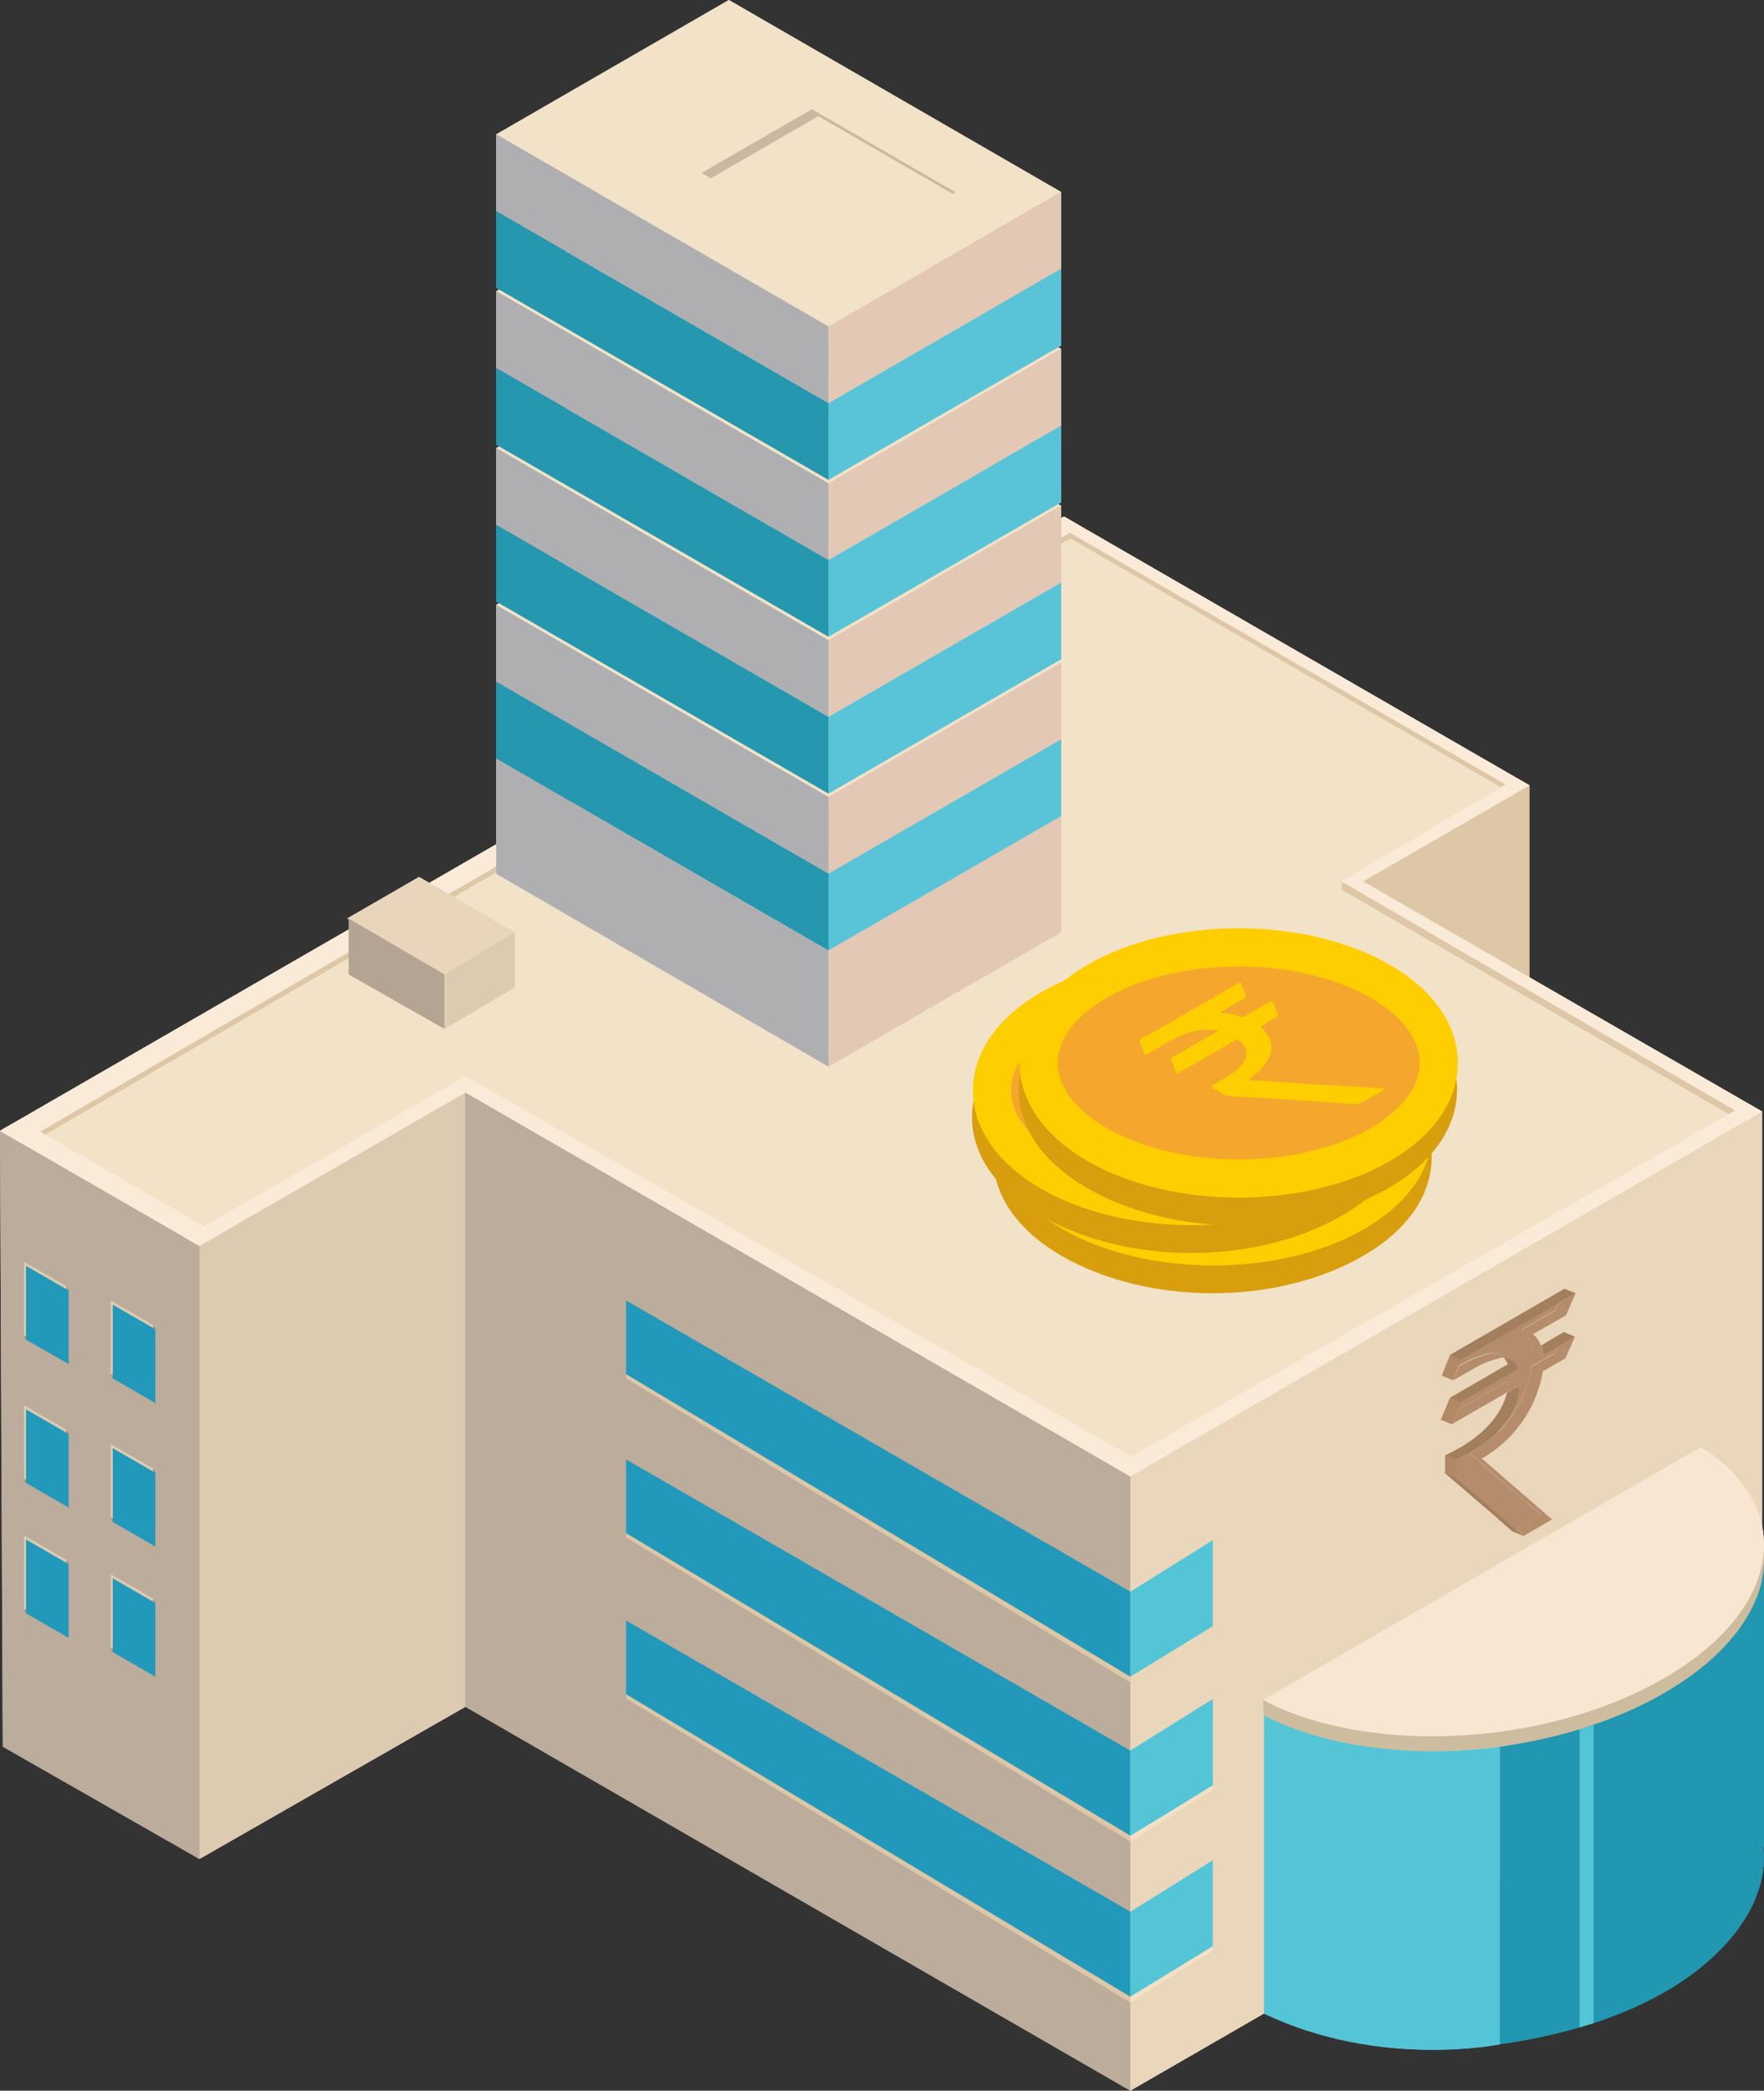 <?xml version="1.0" encoding="utf-8"?>
<!-- Generator: Adobe Illustrator 18.0.0, SVG Export Plug-In . SVG Version: 6.00 Build 0)  -->
<!DOCTYPE svg PUBLIC "-//W3C//DTD SVG 1.1//EN" "http://www.w3.org/Graphics/SVG/1.1/DTD/svg11.dtd">
<svg version="1.1" id="Layer_1" xmlns="http://www.w3.org/2000/svg" xmlns:xlink="http://www.w3.org/1999/xlink" x="0px" y="0px"
	 viewBox="0 0 832.3 986.3" enable-background="new 0 0 832.3 986.3" xml:space="preserve">
<rect x="0" y="0" width="832.3" height="986.3" fill="#333333" stroke="none"/>
<g>
	<g>
		<g>
			<polygon fill="#DEC7A7" points="721.6,370.5 721.6,732.7 644.2,777.4 643.1,415.8 			"/>
			<polygon fill="#F2E2C8" points="125.5,461 0,533.5 94.1,587.8 219.6,515.4 533.3,696.5 831.4,524.4 643.1,415.8 721.6,370.5 
				502,243.7 			"/>
			<polygon fill="#BCAC9B" points="94.1,587.8 94.1,877 1.3,824 0,533.5 			"/>
			<polygon fill="#DCCBB1" points="219.6,515.4 219.6,805.2 94.1,877 94.1,587.8 			"/>
			<polygon fill="#BCAC9B" points="533.3,696.5 533.3,986.3 219.6,805.2 219.6,515.4 			"/>
			<path fill="#DEC7A7" d="M5.7,532.9c4.7,0,7.2,3.4,7.5,7.1l498.8-290l-9-5.6L1,534.1l0.2,0.1C2.4,533.4,3.9,532.9,5.7,532.9z"/>
			<polygon fill="#EAD7BB" points="831.4,524.4 831.4,814.2 533.3,986.3 533.3,696.5 			"/>
			<polygon fill="#DEC7A7" points="501,245.7 720.6,372.5 715.3,375.5 495.8,248.7 			"/>
			<polygon fill="#F9EBD7" points="502,243.7 0,533.5 9.8,539.2 510,248.3 			"/>
			<polygon fill="#F9EBD7" points="502,243.7 721.6,370.5 716.3,373.5 496.8,246.7 			"/>
			<polygon fill="#F9EBD7" points="0,533.5 94.1,587.8 103.2,582.6 9.2,528.2 			"/>
			<polygon fill="#DEC7A7" points="633,415.8 633,419.7 815.7,525.6 818.7,523.9 			"/>
			<polygon fill="#F9EBD7" points="94.1,587.8 219.6,515.4 219.6,507.7 87.1,583.8 			"/>
			<polygon fill="#F9EBD7" points="219.6,515.4 533.3,696.5 541.8,691.7 219.6,507.7 			"/>
			<polygon fill="#F9EBD7" points="533.3,696.5 831.4,524.4 824.6,520.5 525.4,691.9 			"/>
			<polygon fill="#F9EBD7" points="633,415.8 715.5,367 721.6,370.5 643.1,415.8 			"/>
			<polygon fill="#F9EBD7" points="633,415.8 825.5,527.8 831.4,524.4 643.1,415.8 			"/>
			<g>
				<polygon fill="#DCCBB1" points="11.3,595.2 11.3,630 31.4,641.5 31.4,606.8 				"/>
				<polygon fill="#2299BB" points="12.3,597.2 12.3,632 32.4,643.5 32.4,608.8 				"/>
				<polygon fill="#9B846B" points="12.3,632 11.3,630 12.3,630.5 				"/>
				<polygon fill="#9B846B" points="31.4,606.8 32.4,608.8 31.4,608.2 				"/>
			</g>
			<g>
				<polygon fill="#DCCBB1" points="52.2,613.5 52.2,648.3 72.3,659.9 72.3,625.1 				"/>
				<polygon fill="#2299BB" points="53.2,615.5 53.2,650.3 73.3,661.9 73.3,627.1 				"/>
				<polygon fill="#9B846B" points="53.2,650.3 52.2,648.3 53.2,648.9 				"/>
				<polygon fill="#9B846B" points="72.3,625.1 73.3,627.1 72.3,626.5 				"/>
			</g>
			<g>
				<polygon fill="#DCCBB1" points="11.3,662.9 11.3,697.6 31.4,709.2 31.4,674.5 				"/>
				<polygon fill="#2299BB" points="12.3,664.9 12.3,699.6 32.4,711.2 32.4,676.5 				"/>
				<polygon fill="#9B846B" points="12.3,699.6 11.3,697.6 12.3,698.2 				"/>
				<polygon fill="#9B846B" points="31.4,674.5 32.4,676.5 31.4,675.9 				"/>
			</g>
			<g>
				<polygon fill="#DCCBB1" points="52.2,681.2 52.2,716 72.3,727.6 72.3,692.8 				"/>
				<polygon fill="#2299BB" points="53.2,683.2 53.2,718 73.3,729.6 73.3,694.8 				"/>
				<polygon fill="#9B846B" points="53.2,718 52.2,716 53.2,716.6 				"/>
				<polygon fill="#9B846B" points="72.3,692.8 73.3,694.8 72.3,694.2 				"/>
			</g>
			<g>
				<polygon fill="#DCCBB1" points="11.3,724.3 11.3,759.1 31.4,770.7 31.4,735.9 				"/>
				<polygon fill="#2299BB" points="12.3,726.3 12.3,761.1 32.4,772.7 32.4,737.9 				"/>
				<polygon fill="#9B846B" points="12.3,761.1 11.3,759.1 12.3,759.7 				"/>
				<polygon fill="#9B846B" points="31.4,735.9 32.4,737.9 31.4,737.3 				"/>
			</g>
			<g>
				<polygon fill="#DCCBB1" points="52.2,742.6 52.2,777.4 72.3,789 72.3,754.2 				"/>
				<polygon fill="#2299BB" points="53.2,744.6 53.2,779.4 73.3,791 73.3,756.2 				"/>
				<polygon fill="#9B846B" points="53.2,779.4 52.2,777.4 53.2,778 				"/>
				<polygon fill="#9B846B" points="72.3,754.2 73.3,756.2 72.3,755.7 				"/>
			</g>
			<g>
				<polygon fill="#2299BB" points="531,749.5 295.4,613.5 295.4,648.3 533.3,791 533.3,750.9 				"/>
				<polygon fill="#DEC7A7" points="533.3,791 295.4,648.3 295.4,650.3 533.3,793.7 				"/>
			</g>
			<g>
				<polygon fill="#2299BB" points="531,824.5 295.4,688.5 295.4,723.3 533.3,866 533.3,825.9 				"/>
				<polygon fill="#DEC7A7" points="533.3,866 295.4,723.3 295.4,725.3 533.3,868.7 				"/>
			</g>
			<g>
				<polygon fill="#2299BB" points="531,900.5 295.4,764.5 295.4,799.3 533.3,942 533.3,901.9 				"/>
				<polygon fill="#DEC7A7" points="533.3,942 295.4,799.3 295.4,801.3 533.3,944.7 				"/>
			</g>
			<polygon fill="#54C5D7" points="533.3,901.9 572.2,877.6 572.2,918.2 533.3,942 			"/>
		</g>
		<polygon fill="#F2E0C7" points="533.3,942 572.2,918.2 572.2,920.4 533.3,944.7 		"/>
		<polygon fill="#F2E0C7" points="533.3,866 572.2,842.2 572.2,844.4 533.3,868.7 		"/>
		<polygon fill="#54C5D7" points="533.3,825.9 572.2,801.6 572.2,842.2 533.3,866 		"/>
		<line fill="#F2E0C7" x1="572.2" y1="844.4" x2="533.3" y2="868.7"/>
		<polygon fill="#54C5D7" points="533.3,825.9 572.2,801.6 572.2,842.2 533.3,866 		"/>
		<line fill="#F2E0C7" x1="572.2" y1="769.4" x2="533.3" y2="793.7"/>
		<polygon fill="#54C5D7" points="533.3,750.9 572.2,726.6 572.2,767.2 533.3,791 		"/>
	</g>
	<g>
		<g>
			<polygon fill="#F2E2C8" points="234.1,285.4 390.9,376 500.7,312.6 343.9,222 			"/>
			<polygon fill="#E3C8B5" points="390.9,376 390.9,412.2 500.7,348.8 500.7,312.6 			"/>
			<polygon fill="#AFAFB1" points="234.1,285.4 234.1,321.6 390.9,412.2 390.9,376 			"/>
			<polygon fill="#59C4D8" points="390.9,412.2 390.9,448.4 500.7,385 500.7,348.8 			"/>
			<polygon fill="#2597AF" points="234.1,321.6 234.1,357.8 390.9,448.4 390.9,412.2 			"/>
		</g>
		<g>
			<polygon fill="#F2E2C8" points="234.1,285.4 390.9,376 500.7,312.6 343.9,222 			"/>
			<polygon fill="#E3C8B5" points="390.9,376 390.9,412.2 500.7,348.8 500.7,312.6 			"/>
			<polygon fill="#AFAFB1" points="234.1,285.4 234.1,321.6 390.9,412.2 390.9,376 			"/>
			<polygon fill="#59C4D8" points="390.9,412.2 390.9,448.4 500.7,385 500.7,348.8 			"/>
			<polygon fill="#2597AF" points="234.1,321.6 234.1,357.8 390.9,448.4 390.9,412.2 			"/>
		</g>
		<g>
			<polygon fill="#F2E2C8" points="234.1,211.4 390.9,302 500.7,238.6 343.9,148 			"/>
			<polygon fill="#E3C8B5" points="390.9,302 390.9,338.2 500.7,274.8 500.7,238.6 			"/>
			<polygon fill="#AFAFB1" points="234.1,211.4 234.1,247.6 390.9,338.2 390.9,302 			"/>
			<polygon fill="#59C4D8" points="390.9,338.2 390.9,374.4 500.7,311 500.7,274.8 			"/>
			<polygon fill="#2597AF" points="234.1,247.6 234.1,283.8 390.9,374.4 390.9,338.2 			"/>
		</g>
		<g>
			<polygon fill="#F2E2C8" points="234.1,137.4 390.9,228 500.7,164.6 343.9,74 			"/>
			<polygon fill="#E3C8B5" points="390.9,228 390.9,264.2 500.7,200.8 500.7,164.6 			"/>
			<polygon fill="#AFAFB1" points="234.1,137.4 234.1,173.6 390.9,264.2 390.9,228 			"/>
			<polygon fill="#59C4D8" points="390.9,264.2 390.9,300.4 500.7,237 500.7,200.8 			"/>
			<polygon fill="#2597AF" points="234.1,173.6 234.1,209.8 390.9,300.4 390.9,264.2 			"/>
		</g>
		<g>
			<polygon fill="#F2E2C8" points="234.1,63.4 390.9,154 500.7,90.6 343.9,0 			"/>
			<polygon fill="#E3C8B5" points="390.9,154 390.9,190.2 500.7,126.8 500.7,90.6 			"/>
			<polygon fill="#AFAFB1" points="234.1,63.4 234.1,99.6 390.9,190.2 390.9,154 			"/>
			<polygon fill="#59C4D8" points="390.9,190.2 390.9,226.4 500.7,163 500.7,126.8 			"/>
			<polygon fill="#2597AF" points="234.1,99.6 234.1,135.8 390.9,226.4 390.9,190.2 			"/>
		</g>
		<polygon fill="none" stroke="#C8B9A2" stroke-width="5" stroke-miterlimit="10" points="336,81.6 398.8,117.8 445.8,90.7 
			383.1,54.4 		"/>
		<polygon fill="#F2E2C8" points="333,85.5 403.8,126.3 456.9,95.7 386.1,54.8 		"/>
		<polygon fill="#E3C8B5" points="390.9,448.4 390.9,503.2 500.7,439.8 500.7,385 		"/>
		<polygon fill="#AFAFB1" points="390.9,448.4 234.1,357.8 234.1,412.2 390.9,503.2 		"/>
	</g>
	<g>
		<polygon fill="#E8D5BC" points="163.8,433.3 209.7,459.7 242.9,439.8 197.7,413.7 		"/>
		<polygon fill="#B4A494" points="209.7,459.7 209.7,485.4 164.5,459.7 164.5,433.3 		"/>
		<polygon fill="#DCCBB1" points="242.9,439.8 242.9,465.9 209.7,485.4 209.7,459.7 		"/>
	</g>
	<g id="XMLID_1_">
		<g>
			<path fill="#B58D6D" d="M743.4,610.1l-4.5,10.4l-15.6,8.9c1.9,1.5,3.1,3.6,3.7,5.4l-4.3,2.6c0,0,0-6.5-4.6-10.1l15.6-8.9l1.5-3.5
				L743.4,610.1z"/>
			<path fill="#B58D6D" d="M743.1,630.6l-4.5,10.2l-10.6,6.1c-5.2,29.7-28.9,41.1-28.9,41.1l33.2,28.8l-13.4,7.8l-3.6-3.1l11.7-6.9
				l-33.2-28.8c0,0,6.3-3.1,13.2-10.1c6.4-6.6,13.2-16.7,15.7-31l10.6-6.1l1.4-3.1L743.1,630.6z"/>
			<polygon fill="#A37F5D" points="738.2,608 735.2,614.9 689.4,641.4 688.1,644.5 680.3,649 684.2,639.2 			"/>
			<path fill="#A37F5D" d="M737.9,628.4l-3.1,7.1l-6.8,4c0,0,0-2.2-0.9-4.7L737.9,628.4z"/>
			<path fill="#A37F5D" d="M717,653.5c0,0,0.8,10.6-10.2,21.9c-4.4,4.5-10.7,9.1-19.6,13.2l-0.1,8.5l28.3,24.4l-1.6,1L681.8,695
				l0.1-8.5c21.2-9.7,27.4-22.4,29.2-29.6L717,653.5z"/>
			<path fill="#A37F5D" d="M716.6,645.8l-27.1,15.7l-1.5,3.6l-8.1,4.7l4.4-10.5l27.1-15.7c0,0-0.8-1.9-1.9-3.2
				c1.8,0,3.1,0.5,4.4,1.4C715.4,643,716.6,645.8,716.6,645.8z"/>
			<path fill="#B58D6D" d="M722.8,644.7c-2.5,14.3-9.3,24.4-15.7,31l-0.3-0.3c11-11.3,10.2-21.9,10.2-21.9l-5.9,3.4
				c0.8-3.4,0.7-5.6,0.7-5.6l-23.9,13.8l1.5-3.6l27.1-15.7c0,0-1.1-2.8-2.7-4c-1.3-0.9-2.6-1.4-4.4-1.4c-0.3-0.3-0.5-0.6-0.8-0.8
				c-2-1.3-4-1.9-7.6-0.8c0,0-5.6,1.4-10.4,4.3l-2.4,1.3l1.3-3.2l45.8-26.5l-1.5,3.5l-15.6,8.9c4.6,3.6,4.6,10.1,4.6,10.1l4.3-2.6
				c0.9,2.5,0.9,4.7,0.9,4.7l6.8-4l-1.4,3.1L722.8,644.7z"/>
			<path fill="#B58D6D" d="M711.7,651.3c0,0,0.2,2.2-0.7,5.6l-26,15l2.9-6.8L711.7,651.3z"/>
			<path fill="#B58D6D" d="M708.6,639.7c0.3,0.2,0.6,0.5,0.8,0.8c-0.9,0-2,0.2-3.2,0.6c0,0-5.6,1.4-10.4,4.3l-10.2,5.8l2.7-6.6
				l2.4-1.3c4.9-2.9,10.4-4.3,10.4-4.3C704.6,637.8,706.5,638.3,708.6,639.7z"/>
			<path fill="#B58D6D" d="M707.1,675.7c-6.8,7.1-13.2,10.1-13.2,10.1l33.2,28.8l-11.7,6.9L687,697.2l0.1-8.5
				c8.9-4.1,15.2-8.7,19.6-13.2L707.1,675.7z"/>
		</g>
		<g>
		</g>
	</g>
	<path fill="#F4A72C" d="M180,94.7"/>
	<path fill="#F4A72C" d="M177.8,97.2"/>
	<path fill="#7CD9C5" d="M179.8,145.3"/>
	<path fill="#7CD9C5" d="M177.1,148.3"/>
	<path fill="none" d="M205.5,204.4"/>
	<line fill="#DD8D19" x1="198.8" y1="105.6" x2="180" y2="94.7"/>
	<line fill="#DD8D19" x1="198.6" y1="156.2" x2="179.8" y2="145.3"/>
	<polygon fill="#54C5D7" points="751.3,812.7 751.3,953.4 761.4,949.9 761.4,809 	"/>
	<g>
		<path fill="#2197B1" d="M829.1,859.6v33.6C829.1,893.2,836.2,877.8,829.1,859.6z"/>
		<g>
			<path fill="#2197B1" d="M832.3,871.9V738c0,0-0.8,9.2-3.2,14.8l-5,105.8L832.3,871.9z"/>
			<g>
				<path fill="#54C5D7" d="M707.7,824v140.4c0,0-56.6,11.7-111.3-14.5V808.7C596.9,810,640.9,833.1,707.7,824z"/>
				<path fill="#2197B1" d="M829.1,752.8v140.4c0,0-14.8,55.8-121.4,71.2V824C707.7,824,798.3,811.1,829.1,752.8z"/>
				<path fill="#CEBC9F" d="M802.6,689.6L596.4,808.7l-0.4,0.4c50.1,26.1,133.4,21.8,189-10.3C840.7,766.7,848,718.5,802.6,689.6z"
					/>
				<path fill="#F9E6D2" d="M802.6,682.6L596.4,801.7l-0.4,0.4c50.1,26.1,133.4,21.8,189-10.3C840.7,759.7,848,711.5,802.6,682.6z"
					/>
			</g>
		</g>
	</g>
	<polygon fill="#CEBC9F" points="596.1,802.1 596.1,809.1 602.5,805.2 	"/>
	<polygon fill="#B28866" points="689.4,661.4 684.2,659.3 679.8,669.8 685,671.9 	"/>
	<polygon fill="#B28866" points="685.5,651.1 680.3,649 684.2,639.2 689.4,641.4 	"/>
	<polygon fill="#A37F5D" points="718.9,724.6 713.7,722.5 706.9,716.6 713.8,720.3 	"/>
	<polygon fill="#B28866" points="687.1,688.7 681.9,686.5 681.8,695 687,697.2 	"/>
	<polygon fill="#A37F5D" points="738.2,608 743.4,610.1 689.4,641.4 684.2,639.2 	"/>
	<polygon fill="#A37F5D" points="737.9,628.4 743.1,630.6 731.5,637.5 729.1,633.6 	"/>
	<path fill="#54C5D7" d="M745.3,815.8v140.6l6.6-2V813.7C751.9,813.7,747.7,815.1,745.3,815.8z"/>
	<g>
		<path fill="#D89E0E" stroke="#D89E0E" stroke-width="18" stroke-miterlimit="10" d="M638.8,507.5c36.9,21.3,36.9,55.8,0,77.1
			c-38,22-95.5,22-133.5,0c-36.9-21.3-36.9-55.8,0-77.1C542.1,486.2,601.9,486.2,638.8,507.5z"/>
		<path fill="#F4A72C" stroke="#FFCE00" stroke-width="18" stroke-miterlimit="10" d="M639.2,494.9c36.9,21.3,36.9,55.8,0,77.1
			c-36.9,21.3-96.6,21.3-133.5,0s-36.9-55.8,0-77.1S602.3,473.6,639.2,494.9z"/>
		<g>
			<path fill="#FFCE00" d="M544.5,511.9c5.9-3.4,11.9-6.8,17.7-10.3c3.2-1.9,6.6-3.7,9.6-5.7c1.1-0.7,1.4-0.7,1.8,0.3
				c0.7,1.8,1.4,3.6,2.1,5.3c0.3,0.6-0.1,1-0.8,1.5c-3.4,2-6.8,4-10.2,6.1c-0.3,0.2-0.8,0.3-0.7,0.5c0.1,0.3,0.7,0.2,1.2,0.3
				c2.7,0.2,5.3,0.7,7.6,1.6c1.1,0.4,1.8,0.4,2.8-0.2c3.8-2.2,7.6-4.4,11.5-6.6c0.3-0.2,0.6-0.6,1.2-0.4c0.5,0.1,0.3,0.5,0.4,0.7
				c0.7,1.8,1.4,3.6,2.2,5.4c0.3,0.6,0.1,1-0.7,1.4c-2.2,1.3-4.4,2.6-6.6,3.9c-0.9,0.5-0.9,0.9-0.2,1.5c5.9,5.3,5.5,10.9,1.7,16.5
				c-1.7,2.6-4.3,4.9-7.3,7c-0.7,0.5-0.8,0.7,0.6,0.8c6.7,0.4,13.3,1,20,1.4c7.3,0.5,14.6,0.9,21.9,1.3c6.6,0.4,13.3,0.8,19.9,1.3
				c0.4,0,0.9,0,1.1,0.2c0.1,0.2-0.3,0.3-0.5,0.5c-3.5,2-7.1,4.1-10.6,6.1c-0.8,0.5-1.6,0.7-2.8,0.6c-11.1-0.8-22.3-1.6-33.4-2.3
				c-8.6-0.5-17.2-1-25.9-1.5c-1.1-0.1-2-0.3-2.8-0.8c-1.6-1-3.3-2-5-2.9c-1-0.5-0.9-0.9,0-1.5c2.8-1.6,5.6-3.1,8.1-4.8
				c3.7-2.4,6.6-5.2,7.5-8.5c0.7-2.7-0.3-5.3-3-7.6c-0.8-0.7-1.4-0.7-2.3-0.1c-8.4,4.9-16.8,9.7-25.2,14.5c-0.3,0.2-0.6,0.3-0.9,0.5
				c-0.3,0.2-0.6,0.5-1.1,0.4c-0.5-0.1-0.5-0.4-0.6-0.7c-0.7-1.8-1.3-3.7-2.1-5.5c-0.2-0.6,0-1,0.8-1.5c6.7-3.9,13.4-7.8,20.1-11.6
				c0.3-0.2,1-0.4,0.8-0.7c-0.2-0.3-0.8-0.2-1.2-0.3c-3.3-0.5-6.6-0.3-9.7,0.5c-5,1.3-9.2,3.2-13,5.5c-3,1.7-6,3.5-9,5.2
				c-0.3,0.2-0.6,0.5-1.1,0.4c-0.6-0.1-0.5-0.5-0.6-0.8c-0.6-1.7-1.2-3.4-1.9-5.1c-0.3-0.8-0.1-1.3,0.9-1.9
				C532.8,518.8,538.7,515.3,544.5,511.9C544.6,511.9,544.5,511.9,544.5,511.9z"/>
		</g>
	</g>
	<g>
		<path fill="#D89E0E" stroke="#D89E0E" stroke-width="18" stroke-miterlimit="10" d="M628.8,488.5c36.9,21.3,36.9,55.8,0,77.1
			c-38,22-95.5,22-133.5,0c-36.9-21.3-36.9-55.8,0-77.1C532.1,467.2,591.9,467.2,628.8,488.5z"/>
		<path fill="#F4A72C" stroke="#FFCE00" stroke-width="18" stroke-miterlimit="10" d="M629.2,475.9c36.9,21.3,36.9,55.8,0,77.1
			c-36.9,21.3-96.6,21.3-133.5,0s-36.9-55.8,0-77.1S592.3,454.6,629.2,475.9z"/>
		<g>
			<path fill="#FFCE00" d="M534.5,492.9c5.9-3.4,11.9-6.8,17.7-10.3c3.2-1.9,6.6-3.7,9.6-5.7c1.1-0.7,1.4-0.7,1.8,0.3
				c0.7,1.8,1.4,3.6,2.1,5.3c0.3,0.6-0.1,1-0.8,1.5c-3.4,2-6.8,4-10.2,6.1c-0.3,0.2-0.8,0.3-0.7,0.5c0.1,0.3,0.7,0.2,1.2,0.3
				c2.7,0.2,5.3,0.7,7.6,1.6c1.1,0.4,1.8,0.4,2.8-0.2c3.8-2.2,7.6-4.4,11.5-6.6c0.3-0.2,0.6-0.6,1.2-0.4c0.5,0.1,0.3,0.5,0.4,0.7
				c0.7,1.8,1.4,3.6,2.2,5.4c0.3,0.6,0.1,1-0.7,1.4c-2.2,1.3-4.4,2.6-6.6,3.9c-0.9,0.5-0.9,0.9-0.2,1.5c5.9,5.3,5.5,10.9,1.7,16.5
				c-1.7,2.6-4.3,4.9-7.3,7c-0.7,0.5-0.8,0.7,0.6,0.8c6.7,0.4,13.3,1,20,1.4c7.3,0.5,14.6,0.9,21.9,1.3c6.6,0.4,13.3,0.8,19.9,1.3
				c0.4,0,0.9,0,1.1,0.2c0.1,0.2-0.3,0.3-0.5,0.5c-3.5,2-7.1,4.1-10.6,6.1c-0.8,0.5-1.6,0.7-2.8,0.6c-11.1-0.8-22.3-1.6-33.4-2.3
				c-8.6-0.5-17.2-1-25.9-1.5c-1.1-0.1-2-0.3-2.8-0.8c-1.6-1-3.3-2-5-2.9c-1-0.5-0.9-0.9,0-1.5c2.8-1.6,5.6-3.1,8.1-4.8
				c3.7-2.4,6.6-5.2,7.5-8.5c0.7-2.7-0.3-5.3-3-7.6c-0.8-0.7-1.4-0.7-2.3-0.1c-8.4,4.9-16.8,9.7-25.2,14.5c-0.3,0.2-0.6,0.3-0.9,0.5
				c-0.3,0.2-0.6,0.5-1.1,0.4c-0.5-0.1-0.5-0.4-0.6-0.7c-0.7-1.8-1.3-3.7-2.1-5.5c-0.2-0.6,0-1,0.8-1.5c6.7-3.9,13.4-7.8,20.1-11.6
				c0.3-0.2,1-0.4,0.8-0.7c-0.2-0.3-0.8-0.2-1.2-0.3c-3.3-0.5-6.6-0.3-9.7,0.5c-5,1.3-9.2,3.2-13,5.5c-3,1.7-6,3.5-9,5.2
				c-0.3,0.2-0.6,0.5-1.1,0.4c-0.6-0.1-0.5-0.5-0.6-0.8c-0.6-1.7-1.2-3.4-1.9-5.1c-0.3-0.8-0.1-1.3,0.9-1.9
				C522.8,499.8,528.7,496.3,534.5,492.9C534.6,492.9,534.5,492.9,534.5,492.9z"/>
		</g>
	</g>
	<g>
		<path fill="#D89E0E" stroke="#D89E0E" stroke-width="18" stroke-miterlimit="10" d="M650.8,475.5c36.9,21.3,36.9,55.8,0,77.1
			c-38,22-95.5,22-133.5,0c-36.9-21.3-36.9-55.8,0-77.1C554.1,454.2,613.9,454.2,650.8,475.5z"/>
		<path fill="#F4A72C" stroke="#FFCE00" stroke-width="18" stroke-miterlimit="10" d="M651.2,462.9c36.9,21.3,36.9,55.8,0,77.1
			c-36.9,21.3-96.6,21.3-133.5,0c-36.9-21.3-36.9-55.8,0-77.1C554.5,441.6,614.3,441.6,651.2,462.9z"/>
		<g>
			<path fill="#FFCE00" d="M556.5,479.9c5.9-3.4,11.9-6.8,17.7-10.3c3.2-1.9,6.6-3.7,9.6-5.7c1.1-0.7,1.4-0.7,1.8,0.3
				c0.7,1.8,1.4,3.6,2.1,5.3c0.3,0.6-0.1,1-0.8,1.5c-3.4,2-6.8,4-10.2,6.1c-0.3,0.2-0.8,0.3-0.7,0.5c0.1,0.3,0.7,0.2,1.2,0.3
				c2.7,0.2,5.3,0.7,7.6,1.6c1.1,0.4,1.8,0.4,2.8-0.2c3.8-2.2,7.6-4.4,11.5-6.6c0.3-0.2,0.6-0.6,1.2-0.4c0.5,0.1,0.3,0.5,0.4,0.7
				c0.7,1.8,1.4,3.6,2.2,5.4c0.3,0.6,0.1,1-0.7,1.4c-2.2,1.3-4.4,2.6-6.6,3.9c-0.9,0.5-0.9,0.9-0.2,1.5c5.9,5.3,5.5,10.9,1.7,16.5
				c-1.7,2.6-4.3,4.9-7.3,7c-0.7,0.5-0.8,0.7,0.6,0.8c6.7,0.4,13.3,1,20,1.4c7.3,0.5,14.6,0.9,21.9,1.3c6.6,0.4,13.3,0.8,19.9,1.3
				c0.4,0,0.9,0,1.1,0.2c0.1,0.2-0.3,0.3-0.5,0.5c-3.5,2-7.1,4.1-10.6,6.1c-0.8,0.5-1.6,0.7-2.8,0.6c-11.1-0.8-22.3-1.6-33.4-2.3
				c-8.6-0.5-17.2-1-25.9-1.5c-1.1-0.1-2-0.3-2.8-0.8c-1.6-1-3.3-2-5-2.9c-1-0.5-0.9-0.9,0-1.5c2.8-1.6,5.6-3.1,8.1-4.8
				c3.7-2.4,6.6-5.2,7.5-8.5c0.7-2.7-0.3-5.3-3-7.6c-0.8-0.7-1.4-0.7-2.3-0.1c-8.4,4.9-16.8,9.7-25.2,14.5c-0.3,0.2-0.6,0.3-0.9,0.5
				c-0.3,0.2-0.6,0.5-1.1,0.4c-0.5-0.1-0.5-0.4-0.6-0.7c-0.7-1.8-1.3-3.7-2.1-5.5c-0.2-0.6,0-1,0.8-1.5c6.7-3.9,13.4-7.8,20.1-11.6
				c0.3-0.2,1-0.4,0.8-0.7c-0.2-0.3-0.8-0.2-1.2-0.3c-3.3-0.5-6.6-0.3-9.7,0.5c-5,1.3-9.2,3.2-13,5.5c-3,1.7-6,3.5-9,5.2
				c-0.3,0.2-0.6,0.5-1.1,0.4c-0.6-0.1-0.5-0.5-0.6-0.8c-0.6-1.7-1.2-3.4-1.9-5.1c-0.3-0.8-0.1-1.3,0.9-1.9
				C544.8,486.8,550.7,483.3,556.5,479.9C556.6,479.9,556.5,479.9,556.5,479.9z"/>
		</g>
	</g>
</g>
<g>
	<g>
		<g>
			<polygon fill="#DEC7A7" points="721.6,370.5 721.6,732.7 644.2,777.4 643.1,415.8 			"/>
			<polygon fill="#F2E2C8" points="125.5,461 0,533.5 94.1,587.8 219.6,515.4 533.3,696.5 831.4,524.4 643.1,415.8 721.6,370.5 
				502,243.7 			"/>
			<polygon fill="#BCAC9B" points="94.1,587.8 94.1,877 1.3,824 0,533.5 			"/>
			<polygon fill="#DCCBB1" points="219.6,515.4 219.6,805.2 94.1,877 94.1,587.8 			"/>
			<polygon fill="#BCAC9B" points="533.3,696.5 533.3,986.3 219.6,805.2 219.6,515.4 			"/>
			<path fill="#DEC7A7" d="M5.7,532.9c4.7,0,7.2,3.4,7.5,7.1l498.8-290l-9-5.6L1,534.1l0.2,0.1C2.4,533.4,3.9,532.9,5.7,532.9z"/>
			<polygon fill="#EAD7BB" points="831.4,524.4 831.4,814.2 533.3,986.3 533.3,696.5 			"/>
			<polygon fill="#DEC7A7" points="501,245.7 720.6,372.5 715.3,375.5 495.8,248.7 			"/>
			<polygon fill="#F9EBD7" points="502,243.7 0,533.5 9.8,539.2 510,248.3 			"/>
			<polygon fill="#F9EBD7" points="502,243.7 721.6,370.5 716.3,373.5 496.8,246.7 			"/>
			<polygon fill="#F9EBD7" points="0,533.5 94.1,587.8 103.2,582.6 9.2,528.2 			"/>
			<polygon fill="#DEC7A7" points="633,415.8 633,419.7 815.7,525.6 818.7,523.9 			"/>
			<polygon fill="#F9EBD7" points="94.1,587.8 219.6,515.4 219.6,507.7 87.1,583.8 			"/>
			<polygon fill="#F9EBD7" points="219.6,515.4 533.3,696.5 541.8,691.7 219.6,507.7 			"/>
			<polygon fill="#F9EBD7" points="533.3,696.5 831.4,524.4 824.6,520.5 525.4,691.9 			"/>
			<polygon fill="#F9EBD7" points="633,415.8 715.5,367 721.6,370.5 643.1,415.8 			"/>
			<polygon fill="#F9EBD7" points="633,415.8 825.5,527.8 831.4,524.4 643.1,415.8 			"/>
			<g>
				<polygon fill="#DCCBB1" points="11.3,595.2 11.3,630 31.4,641.5 31.4,606.8 				"/>
				<polygon fill="#2299BB" points="12.3,597.2 12.3,632 32.4,643.5 32.4,608.8 				"/>
				<polygon fill="#9B846B" points="12.3,632 11.3,630 12.3,630.5 				"/>
				<polygon fill="#9B846B" points="31.4,606.8 32.4,608.8 31.4,608.2 				"/>
			</g>
			<g>
				<polygon fill="#DCCBB1" points="52.2,613.5 52.2,648.3 72.3,659.9 72.3,625.1 				"/>
				<polygon fill="#2299BB" points="53.2,615.5 53.2,650.3 73.3,661.9 73.3,627.1 				"/>
				<polygon fill="#9B846B" points="53.2,650.3 52.2,648.3 53.2,648.9 				"/>
				<polygon fill="#9B846B" points="72.3,625.1 73.3,627.1 72.3,626.5 				"/>
			</g>
			<g>
				<polygon fill="#DCCBB1" points="11.3,662.9 11.3,697.6 31.4,709.2 31.4,674.5 				"/>
				<polygon fill="#2299BB" points="12.3,664.9 12.3,699.6 32.4,711.2 32.4,676.5 				"/>
				<polygon fill="#9B846B" points="12.3,699.6 11.3,697.6 12.3,698.2 				"/>
				<polygon fill="#9B846B" points="31.4,674.5 32.4,676.5 31.4,675.9 				"/>
			</g>
			<g>
				<polygon fill="#DCCBB1" points="52.2,681.2 52.2,716 72.3,727.6 72.3,692.8 				"/>
				<polygon fill="#2299BB" points="53.2,683.2 53.2,718 73.3,729.6 73.3,694.8 				"/>
				<polygon fill="#9B846B" points="53.2,718 52.2,716 53.2,716.6 				"/>
				<polygon fill="#9B846B" points="72.3,692.8 73.3,694.8 72.3,694.2 				"/>
			</g>
			<g>
				<polygon fill="#DCCBB1" points="11.3,724.3 11.3,759.1 31.4,770.7 31.4,735.9 				"/>
				<polygon fill="#2299BB" points="12.3,726.3 12.3,761.1 32.4,772.7 32.4,737.9 				"/>
				<polygon fill="#9B846B" points="12.3,761.1 11.3,759.1 12.3,759.7 				"/>
				<polygon fill="#9B846B" points="31.4,735.9 32.4,737.9 31.4,737.3 				"/>
			</g>
			<g>
				<polygon fill="#DCCBB1" points="52.2,742.6 52.2,777.4 72.3,789 72.3,754.2 				"/>
				<polygon fill="#2299BB" points="53.2,744.6 53.2,779.4 73.3,791 73.3,756.2 				"/>
				<polygon fill="#9B846B" points="53.2,779.4 52.2,777.4 53.2,778 				"/>
				<polygon fill="#9B846B" points="72.3,754.2 73.3,756.2 72.3,755.7 				"/>
			</g>
			<g>
				<polygon fill="#2299BB" points="531,749.5 295.4,613.5 295.4,648.3 533.3,791 533.3,750.9 				"/>
				<polygon fill="#DEC7A7" points="533.3,791 295.4,648.3 295.4,650.3 533.3,793.7 				"/>
			</g>
			<g>
				<polygon fill="#2299BB" points="531,824.5 295.4,688.5 295.4,723.3 533.3,866 533.3,825.9 				"/>
				<polygon fill="#DEC7A7" points="533.3,866 295.4,723.3 295.4,725.3 533.3,868.7 				"/>
			</g>
			<g>
				<polygon fill="#2299BB" points="531,900.5 295.4,764.5 295.4,799.3 533.3,942 533.3,901.9 				"/>
				<polygon fill="#DEC7A7" points="533.3,942 295.4,799.3 295.4,801.3 533.3,944.7 				"/>
			</g>
			<polygon fill="#54C5D7" points="533.3,901.9 572.2,877.6 572.2,918.2 533.3,942 			"/>
		</g>
		<polygon fill="#F2E0C7" points="533.3,942 572.2,918.2 572.2,920.4 533.3,944.7 		"/>
		<polygon fill="#F2E0C7" points="533.3,866 572.2,842.2 572.2,844.4 533.3,868.7 		"/>
		<polygon fill="#54C5D7" points="533.3,825.9 572.2,801.6 572.2,842.2 533.3,866 		"/>
		<line fill="#F2E0C7" x1="572.2" y1="844.4" x2="533.3" y2="868.7"/>
		<polygon fill="#54C5D7" points="533.3,825.9 572.2,801.6 572.2,842.2 533.3,866 		"/>
		<line fill="#F2E0C7" x1="572.2" y1="769.4" x2="533.3" y2="793.7"/>
		<polygon fill="#54C5D7" points="533.3,750.9 572.2,726.6 572.2,767.2 533.3,791 		"/>
	</g>
	<g>
		<g>
			<polygon fill="#F2E2C8" points="234.1,285.4 390.9,376 500.7,312.6 343.9,222 			"/>
			<polygon fill="#E3C8B5" points="390.9,376 390.9,412.2 500.7,348.8 500.7,312.6 			"/>
			<polygon fill="#AFAFB1" points="234.1,285.4 234.1,321.6 390.9,412.2 390.9,376 			"/>
			<polygon fill="#59C4D8" points="390.9,412.2 390.9,448.4 500.7,385 500.7,348.8 			"/>
			<polygon fill="#2597AF" points="234.1,321.6 234.1,357.8 390.9,448.4 390.9,412.2 			"/>
		</g>
		<g>
			<polygon fill="#F2E2C8" points="234.1,285.4 390.9,376 500.7,312.6 343.9,222 			"/>
			<polygon fill="#E3C8B5" points="390.9,376 390.9,412.2 500.7,348.8 500.7,312.6 			"/>
			<polygon fill="#AFAFB1" points="234.1,285.4 234.1,321.6 390.9,412.2 390.9,376 			"/>
			<polygon fill="#59C4D8" points="390.9,412.2 390.9,448.4 500.7,385 500.7,348.8 			"/>
			<polygon fill="#2597AF" points="234.1,321.6 234.1,357.8 390.9,448.4 390.9,412.2 			"/>
		</g>
		<g>
			<polygon fill="#F2E2C8" points="234.1,211.4 390.9,302 500.7,238.6 343.9,148 			"/>
			<polygon fill="#E3C8B5" points="390.9,302 390.9,338.2 500.7,274.8 500.7,238.6 			"/>
			<polygon fill="#AFAFB1" points="234.1,211.4 234.1,247.6 390.9,338.2 390.9,302 			"/>
			<polygon fill="#59C4D8" points="390.9,338.2 390.9,374.4 500.7,311 500.7,274.8 			"/>
			<polygon fill="#2597AF" points="234.1,247.6 234.1,283.8 390.9,374.4 390.9,338.2 			"/>
		</g>
		<g>
			<polygon fill="#F2E2C8" points="234.1,137.4 390.9,228 500.7,164.6 343.9,74 			"/>
			<polygon fill="#E3C8B5" points="390.9,228 390.9,264.2 500.7,200.8 500.7,164.6 			"/>
			<polygon fill="#AFAFB1" points="234.1,137.4 234.1,173.6 390.9,264.2 390.9,228 			"/>
			<polygon fill="#59C4D8" points="390.9,264.2 390.9,300.4 500.7,237 500.7,200.8 			"/>
			<polygon fill="#2597AF" points="234.1,173.6 234.1,209.8 390.9,300.4 390.9,264.2 			"/>
		</g>
		<g>
			<polygon fill="#F2E2C8" points="234.1,63.4 390.9,154 500.7,90.6 343.9,0 			"/>
			<polygon fill="#E3C8B5" points="390.9,154 390.9,190.2 500.7,126.8 500.7,90.6 			"/>
			<polygon fill="#AFAFB1" points="234.1,63.4 234.1,99.6 390.9,190.2 390.9,154 			"/>
			<polygon fill="#59C4D8" points="390.9,190.2 390.9,226.4 500.7,163 500.7,126.8 			"/>
			<polygon fill="#2597AF" points="234.1,99.6 234.1,135.8 390.9,226.4 390.9,190.2 			"/>
		</g>
		<polygon fill="none" stroke="#C8B9A2" stroke-width="5" stroke-miterlimit="10" points="336,81.6 398.8,117.8 445.8,90.7 
			383.1,54.4 		"/>
		<polygon fill="#F2E2C8" points="333,85.5 403.8,126.3 456.9,95.7 386.1,54.8 		"/>
		<polygon fill="#E3C8B5" points="390.9,448.4 390.9,503.2 500.7,439.8 500.7,385 		"/>
		<polygon fill="#AFAFB1" points="390.9,448.4 234.1,357.8 234.1,412.2 390.9,503.2 		"/>
	</g>
	<g>
		<polygon fill="#E8D5BC" points="163.8,433.3 209.7,459.7 242.9,439.8 197.7,413.7 		"/>
		<polygon fill="#B4A494" points="209.7,459.7 209.7,485.4 164.5,459.7 164.5,433.3 		"/>
		<polygon fill="#DCCBB1" points="242.9,439.8 242.9,465.9 209.7,485.4 209.7,459.7 		"/>
	</g>
	<g id="XMLID_5_">
		<g>
			<path fill="#B58D6D" d="M743.4,610.1l-4.5,10.4l-15.6,8.9c1.9,1.5,3.1,3.6,3.7,5.4l-4.3,2.6c0,0,0-6.5-4.6-10.1l15.6-8.9l1.5-3.5
				L743.4,610.1z"/>
			<path fill="#B58D6D" d="M743.1,630.6l-4.5,10.2l-10.6,6.1c-5.2,29.7-28.9,41.1-28.9,41.1l33.2,28.8l-13.4,7.8l-3.6-3.1l11.7-6.9
				l-33.2-28.8c0,0,6.3-3.1,13.2-10.1c6.4-6.6,13.2-16.7,15.7-31l10.6-6.1l1.4-3.1L743.1,630.6z"/>
			<polygon fill="#A37F5D" points="738.2,608 735.2,614.9 689.4,641.4 688.1,644.5 680.3,649 684.2,639.2 			"/>
			<path fill="#A37F5D" d="M737.9,628.4l-3.1,7.1l-6.8,4c0,0,0-2.2-0.9-4.7L737.9,628.4z"/>
			<path fill="#A37F5D" d="M717,653.5c0,0,0.8,10.6-10.2,21.9c-4.4,4.5-10.7,9.1-19.6,13.2l-0.1,8.5l28.3,24.4l-1.6,1L681.8,695
				l0.1-8.5c21.2-9.7,27.4-22.4,29.2-29.6L717,653.5z"/>
			<path fill="#A37F5D" d="M716.6,645.8l-27.1,15.7l-1.5,3.6l-8.1,4.7l4.4-10.5l27.1-15.7c0,0-0.8-1.9-1.9-3.2
				c1.8,0,3.1,0.5,4.4,1.4C715.4,643,716.6,645.8,716.6,645.8z"/>
			<path fill="#B58D6D" d="M706.7,675.4c11-11.3,10.2-21.9,10.2-21.9l-5.9,3.4c0.8-3.4,0.7-5.6,0.7-5.6l-23.9,13.8l1.5-3.6
				l27.1-15.7c0,0-1.1-2.8-2.7-4c-1.3-0.9-2.6-1.4-4.4-1.4c-0.3-0.3-0.5-0.6-0.8-0.8c-2-1.3-4-1.9-7.6-0.8c0,0-5.6,1.4-10.4,4.3
				l-2.4,1.3l1.3-3.2l45.8-26.5l-1.5,3.5l-15.6,8.9c4.6,3.6,4.6,10.1,4.6,10.1l4.3-2.6c0.9,2.5,0.9,4.7,0.9,4.7l6.8-4l-1.4,3.1
				l-10.6,6.1c-2.5,14.3-9.3,24.4-15.7,31L706.7,675.4z"/>
			<path fill="#B58D6D" d="M711.7,651.3c0,0,0.2,2.2-0.7,5.6l-26,15l2.9-6.8L711.7,651.3z"/>
			<path fill="#B58D6D" d="M708.6,639.7c0.3,0.2,0.6,0.5,0.8,0.8c-0.9,0-2,0.2-3.2,0.6c0,0-5.6,1.4-10.4,4.3l-10.2,5.8l2.7-6.6
				l2.4-1.3c4.9-2.9,10.4-4.3,10.4-4.3C704.6,637.8,706.5,638.3,708.6,639.7z"/>
			<path fill="#B58D6D" d="M687.1,688.7c8.9-4.1,15.2-8.7,19.6-13.2l0.3,0.3c-6.8,7.1-13.2,10.1-13.2,10.1l33.2,28.8l-11.7,6.9
				L687,697.2L687.1,688.7z"/>
		</g>
		<g>
		</g>
	</g>
	<path fill="#F4A72C" d="M180,94.7"/>
	<path fill="#F4A72C" d="M177.8,97.2"/>
	<path fill="#7CD9C5" d="M179.8,145.3"/>
	<path fill="#7CD9C5" d="M177.1,148.3"/>
	<path fill="none" d="M205.5,204.4"/>
	<line fill="#DD8D19" x1="198.8" y1="105.6" x2="180" y2="94.7"/>
	<line fill="#DD8D19" x1="198.6" y1="156.2" x2="179.8" y2="145.3"/>
	<polygon fill="#54C5D7" points="751.3,812.7 751.3,953.4 761.4,949.9 761.4,809 	"/>
	<g>
		<path fill="#2197B1" d="M829.1,859.6v33.6C829.1,893.2,836.2,877.8,829.1,859.6z"/>
		<g>
			<path fill="#2197B1" d="M832.3,871.9V738c0,0-0.8,9.2-3.2,14.8l-5,105.8L832.3,871.9z"/>
			<g>
				<path fill="#54C5D7" d="M707.7,824v140.4c0,0-56.6,11.7-111.3-14.5V808.7C596.9,810,640.9,833.1,707.7,824z"/>
				<path fill="#2197B1" d="M829.1,752.8v140.4c0,0-14.8,55.8-121.4,71.2V824C707.7,824,798.3,811.1,829.1,752.8z"/>
				<path fill="#CEBC9F" d="M802.6,689.6L596.4,808.7l-0.4,0.4c50.1,26.1,133.4,21.8,189-10.3C840.7,766.7,848,718.5,802.6,689.6z"
					/>
				<path fill="#F9E6D2" d="M802.6,682.6L596.4,801.7l-0.4,0.4c50.1,26.1,133.4,21.8,189-10.3C840.7,759.7,848,711.5,802.6,682.6z"
					/>
			</g>
		</g>
	</g>
	<polygon fill="#CEBC9F" points="596.1,802.1 596.1,809.1 602.5,805.2 	"/>
	<polygon fill="#B28866" points="689.4,661.4 684.2,659.3 679.8,669.8 685,671.9 	"/>
	<polygon fill="#B28866" points="685.5,651.1 680.3,649 684.2,639.2 689.4,641.4 	"/>
	<polygon fill="#A37F5D" points="718.9,724.6 713.7,722.5 706.9,716.6 713.8,720.3 	"/>
	<polygon fill="#B28866" points="687.1,688.7 681.9,686.5 681.8,695 687,697.2 	"/>
	<polygon fill="#A37F5D" points="738.2,608 743.4,610.1 689.4,641.4 684.2,639.2 	"/>
	<polygon fill="#A37F5D" points="737.9,628.4 743.1,630.6 731.5,637.5 729.1,633.6 	"/>
	<path fill="#54C5D7" d="M745.3,815.8v140.6l6.6-2V813.7C751.9,813.7,747.7,815.1,745.3,815.8z"/>
	<g>
		<path fill="#D89E0E" stroke="#D89E0E" stroke-width="18" stroke-miterlimit="10" d="M638.8,507.5c36.9,21.3,36.9,55.8,0,77.1
			c-38,22-95.5,22-133.5,0c-36.9-21.3-36.9-55.8,0-77.1C542.1,486.2,601.9,486.2,638.8,507.5z"/>
		<path fill="#F4A72C" stroke="#FFCE00" stroke-width="18" stroke-miterlimit="10" d="M639.2,494.9c36.9,21.3,36.9,55.8,0,77.1
			c-36.9,21.3-96.6,21.3-133.5,0s-36.9-55.8,0-77.1S602.3,473.6,639.2,494.9z"/>
		<g>
			<path fill="#FFCE00" d="M544.5,511.9c5.9-3.4,11.9-6.8,17.7-10.3c3.2-1.9,6.6-3.7,9.6-5.7c1.1-0.7,1.4-0.7,1.8,0.3
				c0.7,1.8,1.4,3.6,2.1,5.3c0.3,0.6-0.1,1-0.8,1.5c-3.4,2-6.8,4-10.2,6.1c-0.3,0.2-0.8,0.3-0.7,0.5c0.1,0.3,0.7,0.2,1.2,0.3
				c2.7,0.2,5.3,0.7,7.6,1.6c1.1,0.4,1.8,0.4,2.8-0.2c3.8-2.2,7.6-4.4,11.5-6.6c0.3-0.2,0.6-0.6,1.2-0.4c0.5,0.1,0.3,0.5,0.4,0.7
				c0.7,1.8,1.4,3.6,2.2,5.4c0.3,0.6,0.1,1-0.7,1.4c-2.2,1.3-4.4,2.6-6.6,3.9c-0.9,0.5-0.9,0.9-0.2,1.5c5.9,5.3,5.5,10.9,1.7,16.5
				c-1.7,2.6-4.3,4.9-7.3,7c-0.7,0.5-0.8,0.7,0.6,0.8c6.7,0.4,13.3,1,20,1.4c7.3,0.5,14.6,0.9,21.9,1.3c6.6,0.4,13.3,0.8,19.9,1.3
				c0.4,0,0.9,0,1.1,0.2c0.1,0.2-0.3,0.3-0.5,0.5c-3.5,2-7.1,4.1-10.6,6.1c-0.8,0.5-1.6,0.7-2.8,0.6c-11.1-0.8-22.3-1.6-33.4-2.3
				c-8.6-0.5-17.2-1-25.9-1.5c-1.1-0.1-2-0.3-2.8-0.8c-1.6-1-3.3-2-5-2.9c-1-0.5-0.9-0.9,0-1.5c2.8-1.6,5.6-3.1,8.1-4.8
				c3.7-2.4,6.6-5.2,7.5-8.5c0.7-2.7-0.3-5.3-3-7.6c-0.8-0.7-1.4-0.7-2.3-0.1c-8.4,4.9-16.8,9.7-25.2,14.5c-0.3,0.2-0.6,0.3-0.9,0.5
				c-0.3,0.2-0.6,0.5-1.1,0.4c-0.5-0.1-0.5-0.4-0.6-0.7c-0.7-1.8-1.3-3.7-2.1-5.5c-0.2-0.6,0-1,0.8-1.5c6.7-3.9,13.4-7.8,20.1-11.6
				c0.3-0.2,1-0.4,0.8-0.7c-0.2-0.3-0.8-0.2-1.2-0.3c-3.3-0.5-6.6-0.3-9.7,0.5c-5,1.3-9.2,3.2-13,5.5c-3,1.7-6,3.5-9,5.2
				c-0.3,0.2-0.6,0.5-1.1,0.4c-0.6-0.1-0.5-0.5-0.6-0.8c-0.6-1.7-1.2-3.4-1.9-5.1c-0.3-0.8-0.1-1.3,0.9-1.9
				C532.8,518.8,538.7,515.3,544.5,511.9C544.6,511.9,544.5,511.9,544.5,511.9z"/>
		</g>
	</g>
	<g>
		<path fill="#D89E0E" stroke="#D89E0E" stroke-width="18" stroke-miterlimit="10" d="M628.8,488.5c36.9,21.3,36.9,55.8,0,77.1
			c-38,22-95.5,22-133.5,0c-36.9-21.3-36.9-55.8,0-77.1C532.1,467.2,591.9,467.2,628.8,488.5z"/>
		<path fill="#F4A72C" stroke="#FFCE00" stroke-width="18" stroke-miterlimit="10" d="M629.2,475.9c36.9,21.3,36.9,55.8,0,77.1
			c-36.9,21.3-96.6,21.3-133.5,0s-36.9-55.8,0-77.1S592.3,454.6,629.2,475.9z"/>
		<g>
			<path fill="#FFCE00" d="M534.5,492.9c5.9-3.4,11.9-6.8,17.7-10.3c3.2-1.9,6.6-3.7,9.6-5.7c1.1-0.7,1.4-0.7,1.8,0.3
				c0.7,1.8,1.4,3.6,2.1,5.3c0.3,0.6-0.1,1-0.8,1.5c-3.4,2-6.8,4-10.2,6.1c-0.3,0.2-0.8,0.3-0.7,0.5c0.1,0.3,0.7,0.2,1.2,0.3
				c2.7,0.2,5.3,0.7,7.6,1.6c1.1,0.4,1.8,0.4,2.8-0.2c3.8-2.2,7.6-4.4,11.5-6.6c0.3-0.2,0.6-0.6,1.2-0.4c0.5,0.1,0.3,0.5,0.4,0.7
				c0.7,1.8,1.4,3.6,2.2,5.4c0.3,0.6,0.1,1-0.7,1.4c-2.2,1.3-4.4,2.6-6.6,3.9c-0.9,0.5-0.9,0.9-0.2,1.5c5.9,5.3,5.5,10.9,1.7,16.5
				c-1.7,2.6-4.3,4.9-7.3,7c-0.7,0.5-0.8,0.7,0.6,0.8c6.7,0.4,13.3,1,20,1.4c7.3,0.5,14.6,0.9,21.9,1.3c6.6,0.4,13.3,0.8,19.9,1.3
				c0.4,0,0.9,0,1.1,0.2c0.1,0.2-0.3,0.3-0.5,0.5c-3.5,2-7.1,4.1-10.6,6.1c-0.8,0.5-1.6,0.7-2.8,0.6c-11.1-0.8-22.3-1.6-33.4-2.3
				c-8.6-0.5-17.2-1-25.9-1.5c-1.1-0.1-2-0.3-2.8-0.8c-1.6-1-3.3-2-5-2.9c-1-0.5-0.9-0.9,0-1.5c2.8-1.6,5.6-3.1,8.1-4.8
				c3.7-2.4,6.6-5.2,7.5-8.5c0.7-2.7-0.3-5.3-3-7.6c-0.8-0.7-1.4-0.7-2.3-0.1c-8.4,4.9-16.8,9.7-25.2,14.5c-0.3,0.2-0.6,0.3-0.9,0.5
				c-0.3,0.2-0.6,0.5-1.1,0.4c-0.5-0.1-0.5-0.4-0.6-0.7c-0.7-1.8-1.3-3.7-2.1-5.5c-0.2-0.6,0-1,0.8-1.5c6.7-3.9,13.4-7.8,20.1-11.6
				c0.3-0.2,1-0.4,0.8-0.7c-0.2-0.3-0.8-0.2-1.2-0.3c-3.3-0.5-6.6-0.3-9.7,0.5c-5,1.3-9.2,3.2-13,5.5c-3,1.7-6,3.5-9,5.2
				c-0.3,0.2-0.6,0.5-1.1,0.4c-0.6-0.1-0.5-0.5-0.6-0.8c-0.6-1.7-1.2-3.4-1.9-5.1c-0.3-0.8-0.1-1.3,0.9-1.9
				C522.8,499.8,528.7,496.3,534.5,492.9C534.6,492.9,534.5,492.9,534.5,492.9z"/>
		</g>
	</g>
	<g>
		<path fill="#D89E0E" stroke="#D89E0E" stroke-width="18" stroke-miterlimit="10" d="M650.8,475.5c36.9,21.3,36.9,55.8,0,77.1
			c-38,22-95.5,22-133.5,0c-36.9-21.3-36.9-55.8,0-77.1C554.1,454.2,613.9,454.2,650.8,475.5z"/>
		<path fill="#F4A72C" stroke="#FFCE00" stroke-width="18" stroke-miterlimit="10" d="M651.2,462.9c36.9,21.3,36.9,55.8,0,77.1
			c-36.9,21.3-96.6,21.3-133.5,0c-36.9-21.3-36.9-55.8,0-77.1C554.5,441.6,614.3,441.6,651.2,462.9z"/>
		<g>
			<path fill="#FFCE00" d="M556.5,479.9c5.9-3.4,11.9-6.8,17.7-10.3c3.2-1.9,6.6-3.7,9.6-5.7c1.1-0.7,1.4-0.7,1.8,0.3
				c0.7,1.8,1.4,3.6,2.1,5.3c0.3,0.6-0.1,1-0.8,1.5c-3.4,2-6.8,4-10.2,6.1c-0.3,0.2-0.8,0.3-0.7,0.5c0.1,0.3,0.7,0.2,1.2,0.3
				c2.7,0.2,5.3,0.7,7.6,1.6c1.1,0.4,1.8,0.4,2.8-0.2c3.8-2.2,7.6-4.4,11.5-6.6c0.3-0.2,0.6-0.6,1.2-0.4c0.5,0.1,0.3,0.5,0.4,0.7
				c0.7,1.8,1.4,3.6,2.2,5.4c0.3,0.6,0.1,1-0.7,1.4c-2.2,1.3-4.4,2.6-6.6,3.9c-0.9,0.5-0.9,0.9-0.2,1.5c5.9,5.3,5.5,10.9,1.7,16.5
				c-1.7,2.6-4.3,4.9-7.3,7c-0.7,0.5-0.8,0.7,0.6,0.8c6.7,0.4,13.3,1,20,1.4c7.3,0.5,14.6,0.9,21.9,1.3c6.6,0.4,13.3,0.8,19.9,1.3
				c0.4,0,0.9,0,1.1,0.2c0.1,0.2-0.3,0.3-0.5,0.5c-3.5,2-7.1,4.1-10.6,6.1c-0.8,0.5-1.6,0.7-2.8,0.6c-11.1-0.8-22.3-1.6-33.4-2.3
				c-8.6-0.5-17.2-1-25.9-1.5c-1.1-0.1-2-0.3-2.8-0.8c-1.6-1-3.3-2-5-2.9c-1-0.5-0.9-0.9,0-1.5c2.8-1.6,5.6-3.1,8.1-4.8
				c3.7-2.4,6.6-5.2,7.5-8.5c0.7-2.7-0.3-5.3-3-7.6c-0.8-0.7-1.4-0.7-2.3-0.1c-8.4,4.9-16.8,9.7-25.2,14.5c-0.3,0.2-0.6,0.3-0.9,0.5
				c-0.3,0.2-0.6,0.5-1.1,0.4c-0.5-0.1-0.5-0.4-0.6-0.7c-0.7-1.8-1.3-3.7-2.1-5.5c-0.2-0.6,0-1,0.8-1.5c6.7-3.9,13.4-7.8,20.1-11.6
				c0.3-0.2,1-0.4,0.8-0.7c-0.2-0.3-0.8-0.2-1.2-0.3c-3.3-0.5-6.6-0.3-9.7,0.5c-5,1.3-9.2,3.2-13,5.5c-3,1.7-6,3.5-9,5.2
				c-0.3,0.2-0.6,0.5-1.1,0.4c-0.6-0.1-0.5-0.5-0.6-0.8c-0.6-1.7-1.2-3.4-1.9-5.1c-0.3-0.8-0.1-1.3,0.9-1.9
				C544.8,486.8,550.7,483.3,556.5,479.9C556.6,479.9,556.5,479.9,556.5,479.9z"/>
		</g>
	</g>
</g>
</svg>
